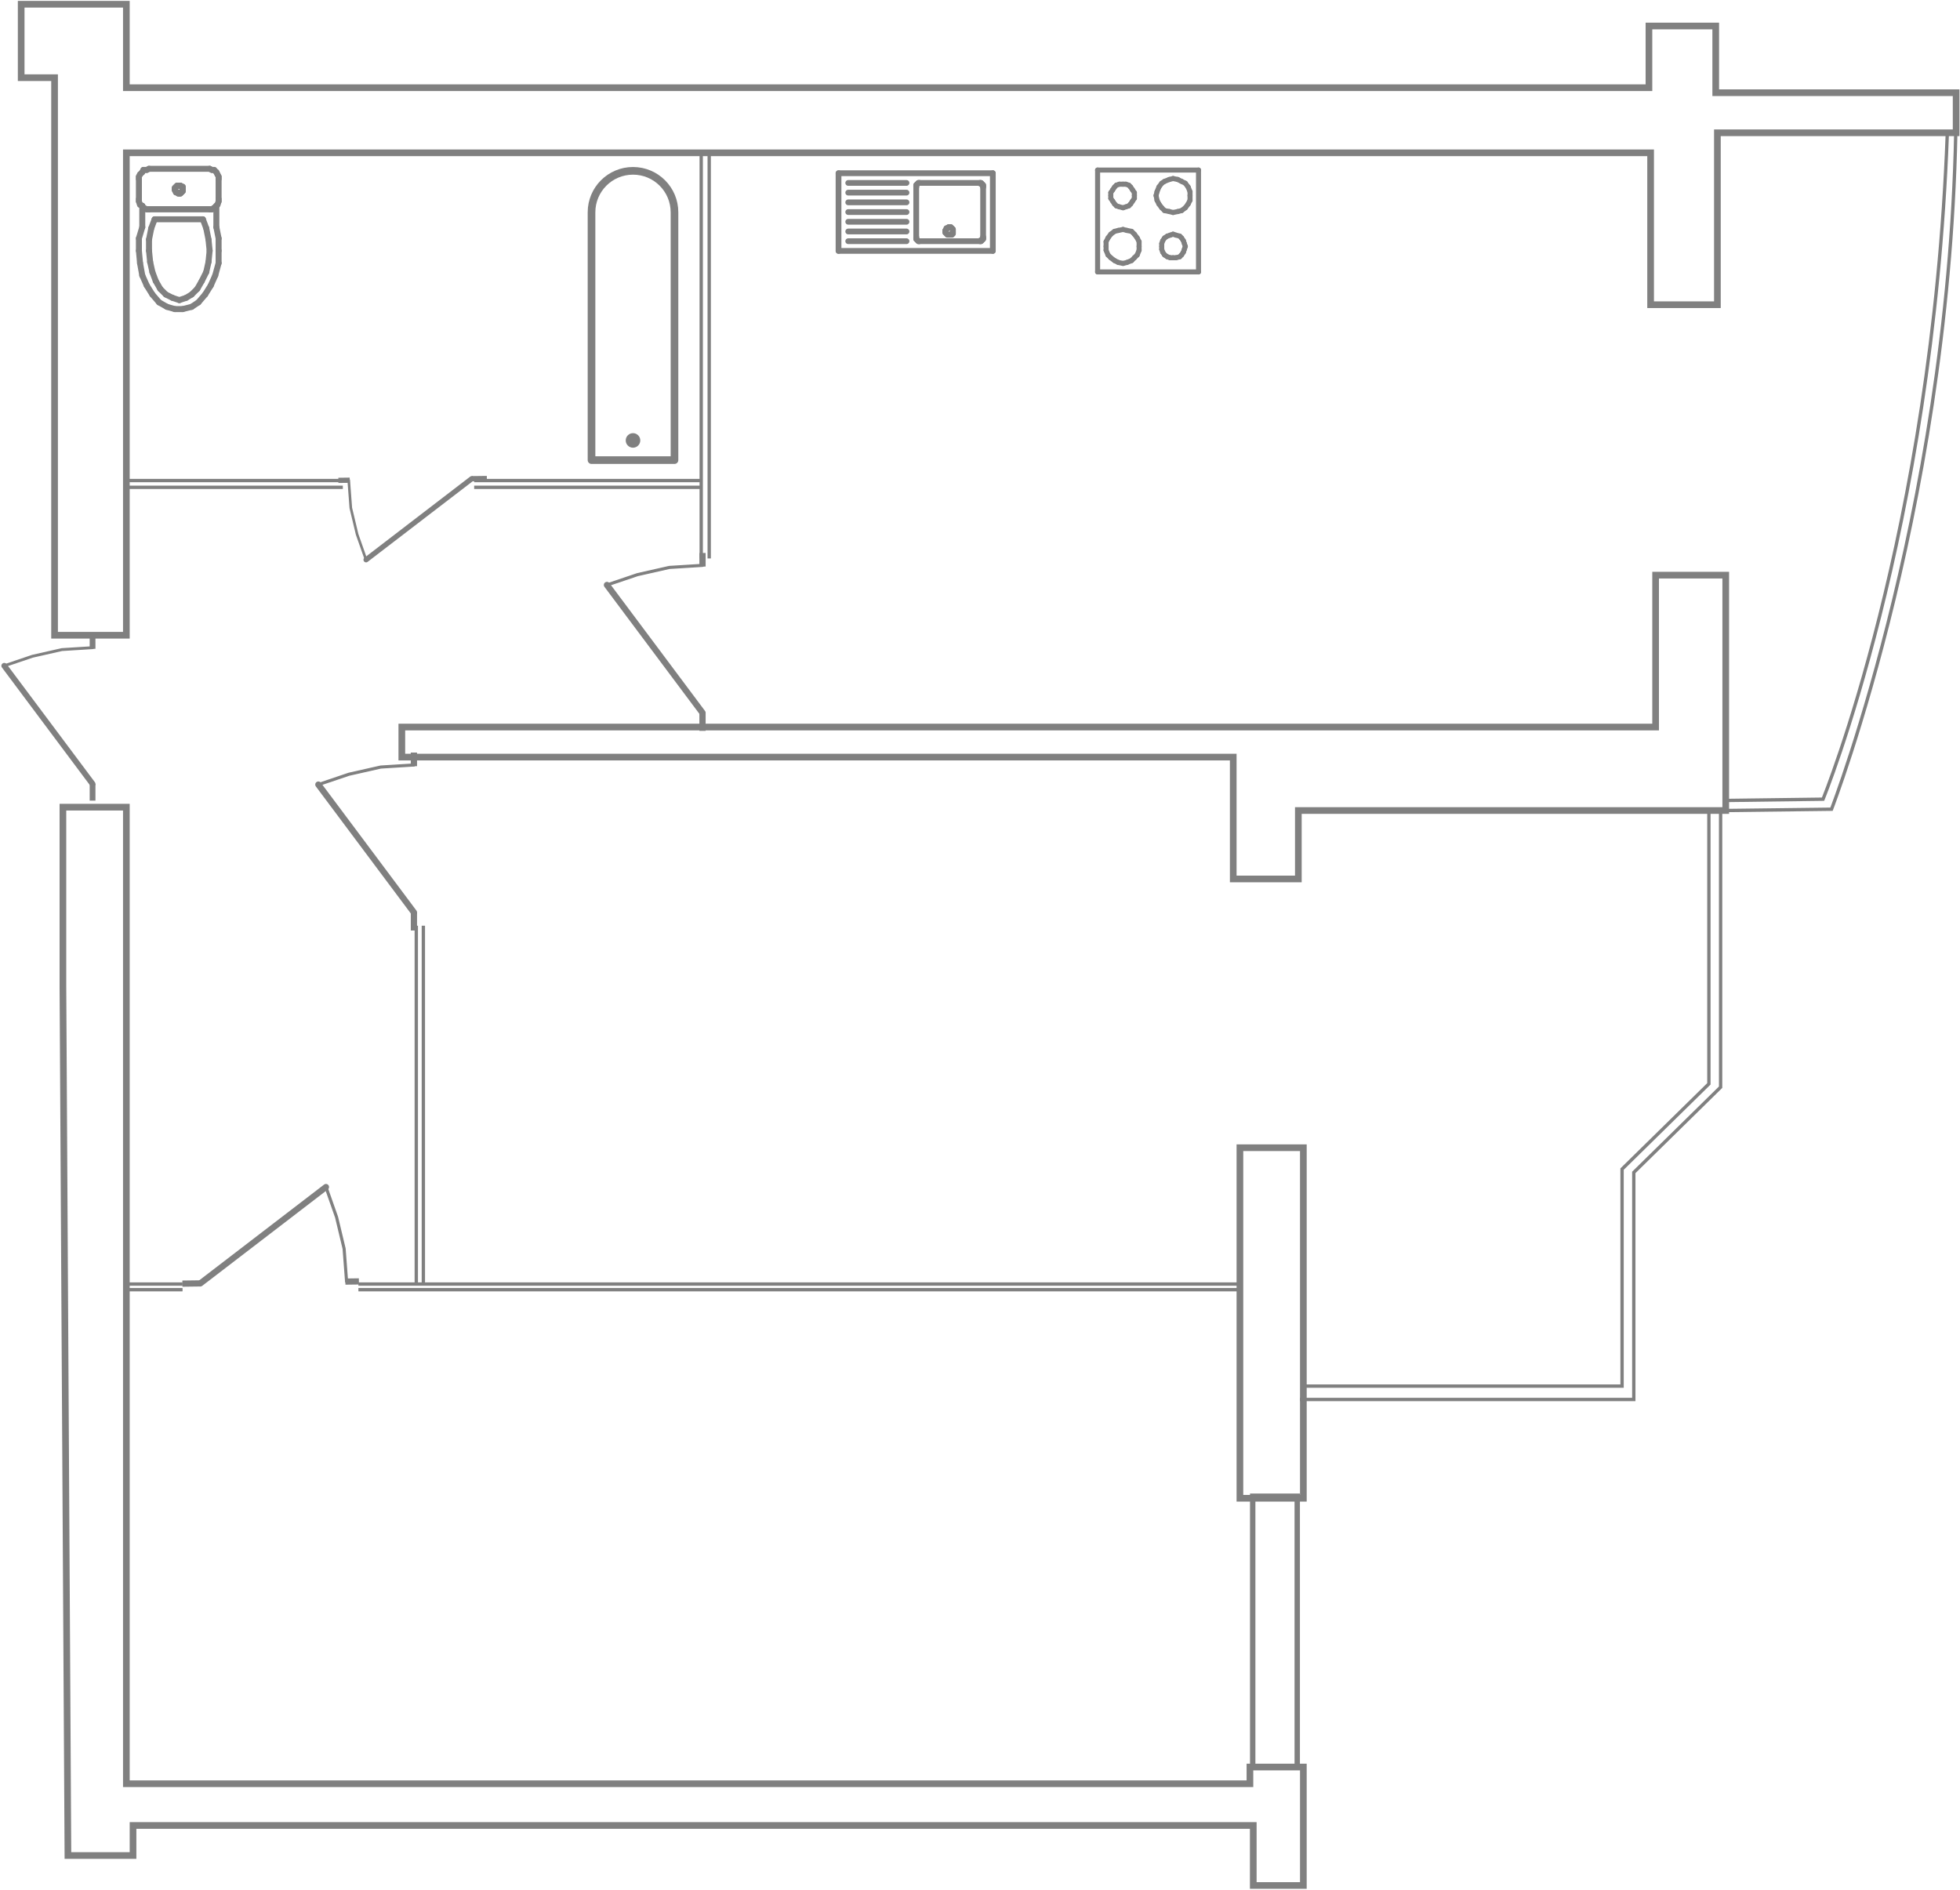 <?xml version="1.0" encoding="utf-8"?>
<!-- Generator: Adobe Illustrator 15.0.2, SVG Export Plug-In  -->
<!DOCTYPE svg PUBLIC "-//W3C//DTD SVG 1.1//EN" "http://www.w3.org/Graphics/SVG/1.1/DTD/svg11.dtd">
<svg version="1.1"
	 xmlns="http://www.w3.org/2000/svg" xmlns:xlink="http://www.w3.org/1999/xlink" xmlns:a="http://ns.adobe.com/AdobeSVGViewerExtensions/3.0/"
	 x="0px" y="0px" width="587px" height="566px" viewBox="0 0 587 566" enable-background="new 0 0 587 566" xml:space="preserve">
<defs>
</defs>
<path fill="none" stroke="#808080" stroke-width="0.934" stroke-linecap="round" stroke-linejoin="round" stroke-miterlimit="10" d="
	M114.028,229.75l9.939-0.618 M104.487,231.909l9.541-2.159 M95.345,235l9.142-3.091"/>
<line fill="none" stroke="#808080" stroke-width="1.869" stroke-linecap="round" stroke-linejoin="round" stroke-miterlimit="10" x1="95.345" y1="235" x2="123.968" y2="273.296"/>
<line fill="none" stroke="#808080" stroke-width="1.869" stroke-linejoin="round" stroke-miterlimit="10" x1="123.963" y1="273.297" x2="123.963" y2="278.708"/>
<line fill="none" stroke="#808080" stroke-width="1.869" stroke-linejoin="round" stroke-miterlimit="10" x1="123.961" y1="225.413" x2="123.965" y2="229.492"/>
<path fill="none" stroke="#808080" stroke-width="0.934" stroke-linecap="round" stroke-linejoin="round" stroke-miterlimit="10" d="
	M200.458,169.96l9.939-0.618 M190.917,172.119l9.541-2.159 M181.775,175.21l9.142-3.091"/>
<line fill="none" stroke="#808080" stroke-width="1.869" stroke-linecap="round" stroke-linejoin="round" stroke-miterlimit="10" x1="181.775" y1="175.21" x2="210.398" y2="213.507"/>
<line fill="none" stroke="#808080" stroke-width="1.869" stroke-linejoin="round" stroke-miterlimit="10" x1="210.394" y1="213.508" x2="210.394" y2="218.919"/>
<line fill="none" stroke="#808080" stroke-width="1.869" stroke-linejoin="round" stroke-miterlimit="10" x1="210.393" y1="165.623" x2="210.395" y2="169.702"/>
<g>
	<defs>
		<rect id="SVGID_2_" width="587" height="566"/>
	</defs>
	<clipPath id="SVGID_3_">
		<use xlink:href="#SVGID_2_"  overflow="visible"/>
	</clipPath>
	
		<path clip-path="url(#SVGID_3_)" fill="none" stroke="#808080" stroke-width="0.863" stroke-linecap="round" stroke-linejoin="round" stroke-miterlimit="10" d="
		M18.542,194.568l9.185-0.572 M9.725,196.564l8.817-1.996 M1.278,199.42l8.446-2.856"/>
	
		<line clip-path="url(#SVGID_3_)" fill="none" stroke="#808080" stroke-width="1.727" stroke-linecap="round" stroke-linejoin="round" stroke-miterlimit="10" x1="1.278" y1="199.42" x2="27.727" y2="234.807"/>
</g>
<line fill="none" stroke="#808080" stroke-width="1.727" stroke-linejoin="round" stroke-miterlimit="10" x1="27.723" y1="234.807" x2="27.723" y2="239.809"/>
<line fill="none" stroke="#808080" stroke-width="1.727" stroke-linejoin="round" stroke-miterlimit="10" x1="27.721" y1="190.561" x2="27.725" y2="194.331"/>
<path fill="none" stroke="#808080" stroke-width="0.927" stroke-linecap="round" stroke-linejoin="round" stroke-miterlimit="10" d="
	M103.057,374.011l0.74,9.849 M100.802,364.575l2.255,9.436 M97.621,355.548l3.181,9.027"/>
<line fill="none" stroke="#808080" stroke-width="1.854" stroke-linecap="round" stroke-linejoin="round" stroke-miterlimit="10" x1="97.621" y1="355.548" x2="59.996" y2="384.409"/>
<line fill="none" stroke="#808080" stroke-width="1.854" stroke-linejoin="round" stroke-miterlimit="10" x1="59.992" y1="384.407" x2="54.627" y2="384.476"/>
<line fill="none" stroke="#808080" stroke-width="1.854" stroke-linejoin="round" stroke-miterlimit="10" x1="107.486" y1="383.813" x2="103.44" y2="383.867"/>
<path fill="none" stroke="#808080" stroke-width="0.78" stroke-linecap="round" stroke-linejoin="round" stroke-miterlimit="10" d="
	M105.061,152.127l-0.621-8.285 M106.958,160.066l-1.897-7.939 M109.635,167.664l-2.677-7.598"/>
<line fill="none" stroke="#808080" stroke-width="1.56" stroke-linecap="round" stroke-linejoin="round" stroke-miterlimit="10" x1="109.635" y1="167.664" x2="141.288" y2="143.379"/>
<line fill="none" stroke="#808080" stroke-width="1.56" stroke-linejoin="round" stroke-miterlimit="10" x1="141.291" y1="143.382" x2="145.807" y2="143.324"/>
<line fill="none" stroke="#808080" stroke-width="1.56" stroke-linejoin="round" stroke-miterlimit="10" x1="101.337" y1="143.881" x2="104.739" y2="143.836"/>
<polyline fill="none" stroke="#808080" stroke-miterlimit="10" points="515.304,242.423 515.304,325.643 489.304,351.172 
	489.304,419.184 389.341,419.184 "/>
<polyline fill="none" stroke="#808080" stroke-miterlimit="10" points="511.794,242.423 511.794,324.642 485.794,350.171 
	485.794,415.18 389.835,415.18 "/>
<line fill="none" stroke="#808080" stroke-miterlimit="10" x1="210.007" y1="45.77" x2="210.007" y2="167.27"/>
<line fill="none" stroke="#808080" stroke-miterlimit="10" x1="212.4" y1="45.77" x2="212.4" y2="167.27"/>
<line fill="none" stroke="#808080" stroke-miterlimit="10" x1="210.007" y1="143.937" x2="142.007" y2="143.937"/>
<line fill="none" stroke="#808080" stroke-miterlimit="10" x1="210.007" y1="145.962" x2="142.007" y2="145.962"/>
<line fill="none" stroke="#808080" stroke-miterlimit="10" x1="102.674" y1="143.937" x2="37.842" y2="143.937"/>
<line fill="none" stroke="#808080" stroke-miterlimit="10" x1="102.674" y1="145.962" x2="37.842" y2="145.962"/>
<line fill="none" stroke="#808080" stroke-miterlimit="10" x1="124.674" y1="277.27" x2="124.674" y2="384.604"/>
<line fill="none" stroke="#808080" stroke-miterlimit="10" x1="126.792" y1="277.27" x2="126.792" y2="384.604"/>
<line fill="none" stroke="#808080" stroke-miterlimit="10" x1="371.342" y1="384.604" x2="107.34" y2="384.604"/>
<line fill="none" stroke="#808080" stroke-miterlimit="10" x1="371.342" y1="386.296" x2="107.34" y2="386.296"/>
<line fill="none" stroke="#808080" stroke-miterlimit="10" x1="54.674" y1="384.604" x2="37.842" y2="384.604"/>
<line fill="none" stroke="#808080" stroke-miterlimit="10" x1="54.674" y1="386.296" x2="37.842" y2="386.296"/>
<g>
	<defs>
		<rect id="SVGID_1_" width="587" height="566"/>
	</defs>
	<clipPath id="SVGID_4_">
		<use xlink:href="#SVGID_1_"  overflow="visible"/>
	</clipPath>
	<path clip-path="url(#SVGID_4_)" fill="none" stroke="#808080" stroke-miterlimit="10" d="M516.842,242.77l31.676-0.39
		c0,0,37.324-96.173,37.324-213.559"/>
	<path clip-path="url(#SVGID_4_)" fill="none" stroke="#808080" stroke-miterlimit="10" d="M516.305,239.767l29.674-0.39
		c0,0,32.814-79.915,37.201-198.905"/>
	
		<rect x="375.174" y="448.155" clip-path="url(#SVGID_4_)" fill="none" stroke="#808080" stroke-width="1.611" stroke-miterlimit="10" width="13.335" height="81.217"/>
	<polygon clip-path="url(#SVGID_4_)" fill="none" stroke="#808080" stroke-width="2" stroke-miterlimit="10" points="37.842,190.27 
		16.342,190.27 16.342,23.27 6.342,23.27 6.342,1.27 37.842,1.27 37.842,26.27 493.842,26.27 493.842,7.789 513.842,7.789 
		513.842,27.77 585.842,27.77 585.842,39.77 514.342,39.77 514.342,91.27 494.342,91.27 494.342,45.77 37.842,45.77 	"/>
	<polygon clip-path="url(#SVGID_4_)" fill="none" stroke="#808080" stroke-width="2" stroke-miterlimit="10" points="
		516.842,172.27 516.842,242.77 388.842,242.77 388.842,263.27 369.342,263.27 369.342,226.77 120.342,226.77 120.342,217.77 
		495.842,217.77 495.842,172.27 	"/>
	
		<rect x="371.342" y="343.77" clip-path="url(#SVGID_4_)" fill="none" stroke="#808080" stroke-width="2" stroke-miterlimit="10" width="19" height="105"/>
	<polyline clip-path="url(#SVGID_4_)" fill="none" stroke="#808080" stroke-width="2" stroke-miterlimit="10" points="
		18.842,295.27 18.842,241.77 37.842,241.77 37.842,534.27 374.342,534.27 374.342,529.269 390.342,529.27 390.342,564.75 
		375.342,564.75 375.342,546.77 39.842,546.77 39.842,555.77 20.342,555.77 18.842,295.27 	"/>
	
		<line clip-path="url(#SVGID_4_)" fill="none" stroke="#808080" stroke-width="1.793" stroke-linecap="round" stroke-linejoin="round" stroke-miterlimit="10" x1="54.713" y1="56.608" x2="54.713" y2="56.272"/>
	
		<line clip-path="url(#SVGID_4_)" fill="none" stroke="#808080" stroke-width="1.793" stroke-linecap="round" stroke-linejoin="round" stroke-miterlimit="10" x1="54.713" y1="56.272" x2="54.713" y2="55.936"/>
	
		<line clip-path="url(#SVGID_4_)" fill="none" stroke="#808080" stroke-width="1.793" stroke-linecap="round" stroke-linejoin="round" stroke-miterlimit="10" x1="54.713" y1="55.936" x2="54.375" y2="55.936"/>
	
		<line clip-path="url(#SVGID_4_)" fill="none" stroke="#808080" stroke-width="1.793" stroke-linecap="round" stroke-linejoin="round" stroke-miterlimit="10" x1="54.375" y1="55.936" x2="54.041" y2="55.599"/>
	
		<line clip-path="url(#SVGID_4_)" fill="none" stroke="#808080" stroke-width="1.793" stroke-linecap="round" stroke-linejoin="round" stroke-miterlimit="10" x1="54.041" y1="55.599" x2="53.703" y2="55.599"/>
	
		<line clip-path="url(#SVGID_4_)" fill="none" stroke="#808080" stroke-width="1.793" stroke-linecap="round" stroke-linejoin="round" stroke-miterlimit="10" x1="53.703" y1="55.599" x2="53.367" y2="55.599"/>
	
		<line clip-path="url(#SVGID_4_)" fill="none" stroke="#808080" stroke-width="1.793" stroke-linecap="round" stroke-linejoin="round" stroke-miterlimit="10" x1="53.367" y1="55.599" x2="53.033" y2="55.599"/>
	
		<line clip-path="url(#SVGID_4_)" fill="none" stroke="#808080" stroke-width="1.793" stroke-linecap="round" stroke-linejoin="round" stroke-miterlimit="10" x1="53.033" y1="55.599" x2="52.695" y2="55.936"/>
	
		<line clip-path="url(#SVGID_4_)" fill="none" stroke="#808080" stroke-width="1.793" stroke-linecap="round" stroke-linejoin="round" stroke-miterlimit="10" x1="52.695" y1="55.936" x2="52.359" y2="56.272"/>
	
		<line clip-path="url(#SVGID_4_)" fill="none" stroke="#808080" stroke-width="1.793" stroke-linecap="round" stroke-linejoin="round" stroke-miterlimit="10" x1="52.359" y1="56.272" x2="52.359" y2="56.608"/>
	
		<line clip-path="url(#SVGID_4_)" fill="none" stroke="#808080" stroke-width="1.793" stroke-linecap="round" stroke-linejoin="round" stroke-miterlimit="10" x1="52.359" y1="56.608" x2="52.359" y2="56.943"/>
	
		<line clip-path="url(#SVGID_4_)" fill="none" stroke="#808080" stroke-width="1.793" stroke-linecap="round" stroke-linejoin="round" stroke-miterlimit="10" x1="52.359" y1="56.943" x2="52.695" y2="57.28"/>
	
		<line clip-path="url(#SVGID_4_)" fill="none" stroke="#808080" stroke-width="1.793" stroke-linecap="round" stroke-linejoin="round" stroke-miterlimit="10" x1="52.695" y1="57.28" x2="52.695" y2="57.616"/>
	
		<line clip-path="url(#SVGID_4_)" fill="none" stroke="#808080" stroke-width="1.793" stroke-linecap="round" stroke-linejoin="round" stroke-miterlimit="10" x1="52.695" y1="57.616" x2="53.033" y2="57.616"/>
	
		<line clip-path="url(#SVGID_4_)" fill="none" stroke="#808080" stroke-width="1.793" stroke-linecap="round" stroke-linejoin="round" stroke-miterlimit="10" x1="53.033" y1="57.616" x2="53.367" y2="57.953"/>
	
		<line clip-path="url(#SVGID_4_)" fill="none" stroke="#808080" stroke-width="1.793" stroke-linecap="round" stroke-linejoin="round" stroke-miterlimit="10" x1="53.367" y1="57.953" x2="53.703" y2="57.953"/>
	
		<line clip-path="url(#SVGID_4_)" fill="none" stroke="#808080" stroke-width="1.793" stroke-linecap="round" stroke-linejoin="round" stroke-miterlimit="10" x1="53.703" y1="57.953" x2="54.041" y2="57.953"/>
	
		<line clip-path="url(#SVGID_4_)" fill="none" stroke="#808080" stroke-width="1.793" stroke-linecap="round" stroke-linejoin="round" stroke-miterlimit="10" x1="54.041" y1="57.953" x2="54.041" y2="57.616"/>
	
		<line clip-path="url(#SVGID_4_)" fill="none" stroke="#808080" stroke-width="1.793" stroke-linecap="round" stroke-linejoin="round" stroke-miterlimit="10" x1="54.041" y1="57.616" x2="54.375" y2="57.616"/>
	
		<line clip-path="url(#SVGID_4_)" fill="none" stroke="#808080" stroke-width="1.793" stroke-linecap="round" stroke-linejoin="round" stroke-miterlimit="10" x1="54.375" y1="57.616" x2="54.713" y2="57.28"/>
	
		<line clip-path="url(#SVGID_4_)" fill="none" stroke="#808080" stroke-width="1.793" stroke-linecap="round" stroke-linejoin="round" stroke-miterlimit="10" x1="54.713" y1="57.28" x2="54.713" y2="56.943"/>
	
		<line clip-path="url(#SVGID_4_)" fill="none" stroke="#808080" stroke-width="1.793" stroke-linecap="round" stroke-linejoin="round" stroke-miterlimit="10" x1="54.713" y1="56.943" x2="54.713" y2="56.608"/>
	
		<line clip-path="url(#SVGID_4_)" fill="none" stroke="#808080" stroke-width="1.793" stroke-linecap="round" stroke-linejoin="round" stroke-miterlimit="10" x1="46.307" y1="65.685" x2="45.299" y2="68.374"/>
	
		<line clip-path="url(#SVGID_4_)" fill="none" stroke="#808080" stroke-width="1.793" stroke-linecap="round" stroke-linejoin="round" stroke-miterlimit="10" x1="45.299" y1="68.374" x2="44.627" y2="71.736"/>
	
		<line clip-path="url(#SVGID_4_)" fill="none" stroke="#808080" stroke-width="1.793" stroke-linecap="round" stroke-linejoin="round" stroke-miterlimit="10" x1="44.627" y1="71.736" x2="44.627" y2="75.097"/>
	
		<line clip-path="url(#SVGID_4_)" fill="none" stroke="#808080" stroke-width="1.793" stroke-linecap="round" stroke-linejoin="round" stroke-miterlimit="10" x1="44.627" y1="75.098" x2="44.963" y2="78.459"/>
	
		<line clip-path="url(#SVGID_4_)" fill="none" stroke="#808080" stroke-width="1.793" stroke-linecap="round" stroke-linejoin="round" stroke-miterlimit="10" x1="44.963" y1="78.46" x2="45.637" y2="81.485"/>
	
		<line clip-path="url(#SVGID_4_)" fill="none" stroke="#808080" stroke-width="1.793" stroke-linecap="round" stroke-linejoin="round" stroke-miterlimit="10" x1="45.637" y1="81.485" x2="46.645" y2="84.175"/>
	
		<line clip-path="url(#SVGID_4_)" fill="none" stroke="#808080" stroke-width="1.793" stroke-linecap="round" stroke-linejoin="round" stroke-miterlimit="10" x1="46.645" y1="84.175" x2="47.989" y2="86.528"/>
	
		<line clip-path="url(#SVGID_4_)" fill="none" stroke="#808080" stroke-width="1.793" stroke-linecap="round" stroke-linejoin="round" stroke-miterlimit="10" x1="47.988" y1="86.528" x2="49.67" y2="88.21"/>
	
		<line clip-path="url(#SVGID_4_)" fill="none" stroke="#808080" stroke-width="1.793" stroke-linecap="round" stroke-linejoin="round" stroke-miterlimit="10" x1="49.67" y1="88.21" x2="51.686" y2="89.218"/>
	
		<line clip-path="url(#SVGID_4_)" fill="none" stroke="#808080" stroke-width="1.793" stroke-linecap="round" stroke-linejoin="round" stroke-miterlimit="10" x1="51.686" y1="89.218" x2="53.704" y2="89.89"/>
	
		<line clip-path="url(#SVGID_4_)" fill="none" stroke="#808080" stroke-width="1.793" stroke-linecap="round" stroke-linejoin="round" stroke-miterlimit="10" x1="53.703" y1="89.89" x2="55.721" y2="89.218"/>
	
		<line clip-path="url(#SVGID_4_)" fill="none" stroke="#808080" stroke-width="1.793" stroke-linecap="round" stroke-linejoin="round" stroke-miterlimit="10" x1="55.721" y1="89.218" x2="57.401" y2="88.21"/>
	
		<line clip-path="url(#SVGID_4_)" fill="none" stroke="#808080" stroke-width="1.793" stroke-linecap="round" stroke-linejoin="round" stroke-miterlimit="10" x1="57.4" y1="88.21" x2="59.083" y2="86.528"/>
	
		<line clip-path="url(#SVGID_4_)" fill="none" stroke="#808080" stroke-width="1.793" stroke-linecap="round" stroke-linejoin="round" stroke-miterlimit="10" x1="59.082" y1="86.528" x2="60.428" y2="84.175"/>
	
		<line clip-path="url(#SVGID_4_)" fill="none" stroke="#808080" stroke-width="1.793" stroke-linecap="round" stroke-linejoin="round" stroke-miterlimit="10" x1="60.428" y1="84.175" x2="61.772" y2="81.485"/>
	
		<line clip-path="url(#SVGID_4_)" fill="none" stroke="#808080" stroke-width="1.793" stroke-linecap="round" stroke-linejoin="round" stroke-miterlimit="10" x1="61.771" y1="81.485" x2="62.445" y2="78.46"/>
	
		<line clip-path="url(#SVGID_4_)" fill="none" stroke="#808080" stroke-width="1.793" stroke-linecap="round" stroke-linejoin="round" stroke-miterlimit="10" x1="62.445" y1="78.46" x2="62.781" y2="75.098"/>
	
		<line clip-path="url(#SVGID_4_)" fill="none" stroke="#808080" stroke-width="1.793" stroke-linecap="round" stroke-linejoin="round" stroke-miterlimit="10" x1="62.781" y1="75.098" x2="62.445" y2="71.737"/>
	
		<line clip-path="url(#SVGID_4_)" fill="none" stroke="#808080" stroke-width="1.793" stroke-linecap="round" stroke-linejoin="round" stroke-miterlimit="10" x1="62.445" y1="71.736" x2="61.771" y2="68.375"/>
	
		<line clip-path="url(#SVGID_4_)" fill="none" stroke="#808080" stroke-width="1.793" stroke-linecap="round" stroke-linejoin="round" stroke-miterlimit="10" x1="61.771" y1="68.374" x2="60.764" y2="65.685"/>
	
		<line clip-path="url(#SVGID_4_)" fill="none" stroke="#808080" stroke-width="1.793" stroke-linecap="round" stroke-linejoin="round" stroke-miterlimit="10" x1="60.764" y1="65.685" x2="46.307" y2="65.685"/>
	
		<line clip-path="url(#SVGID_4_)" fill="none" stroke="#808080" stroke-width="1.793" stroke-linecap="round" stroke-linejoin="round" stroke-miterlimit="10" x1="62.781" y1="62.659" x2="44.627" y2="62.659"/>
	
		<line clip-path="url(#SVGID_4_)" fill="none" stroke="#808080" stroke-width="1.793" stroke-linecap="round" stroke-linejoin="round" stroke-miterlimit="10" x1="44.627" y1="62.659" x2="43.955" y2="62.659"/>
	
		<line clip-path="url(#SVGID_4_)" fill="none" stroke="#808080" stroke-width="1.793" stroke-linecap="round" stroke-linejoin="round" stroke-miterlimit="10" x1="43.955" y1="62.659" x2="42.945" y2="62.323"/>
	
		<line clip-path="url(#SVGID_4_)" fill="none" stroke="#808080" stroke-width="1.793" stroke-linecap="round" stroke-linejoin="round" stroke-miterlimit="10" x1="42.945" y1="62.323" x2="42.609" y2="61.651"/>
	
		<line clip-path="url(#SVGID_4_)" fill="none" stroke="#808080" stroke-width="1.793" stroke-linecap="round" stroke-linejoin="round" stroke-miterlimit="10" x1="42.609" y1="61.651" x2="42.609" y2="68.04"/>
	
		<line clip-path="url(#SVGID_4_)" fill="none" stroke="#808080" stroke-width="1.793" stroke-linecap="round" stroke-linejoin="round" stroke-miterlimit="10" x1="42.609" y1="68.038" x2="41.602" y2="71.399"/>
	
		<line clip-path="url(#SVGID_4_)" fill="none" stroke="#808080" stroke-width="1.793" stroke-linecap="round" stroke-linejoin="round" stroke-miterlimit="10" x1="41.602" y1="71.399" x2="41.602" y2="75.098"/>
	
		<line clip-path="url(#SVGID_4_)" fill="none" stroke="#808080" stroke-width="1.793" stroke-linecap="round" stroke-linejoin="round" stroke-miterlimit="10" x1="41.602" y1="75.098" x2="41.938" y2="78.796"/>
	
		<line clip-path="url(#SVGID_4_)" fill="none" stroke="#808080" stroke-width="1.793" stroke-linecap="round" stroke-linejoin="round" stroke-miterlimit="10" x1="41.938" y1="78.797" x2="42.609" y2="82.495"/>
	
		<line clip-path="url(#SVGID_4_)" fill="none" stroke="#808080" stroke-width="1.793" stroke-linecap="round" stroke-linejoin="round" stroke-miterlimit="10" x1="42.609" y1="82.495" x2="43.956" y2="85.52"/>
	
		<line clip-path="url(#SVGID_4_)" fill="none" stroke="#808080" stroke-width="1.793" stroke-linecap="round" stroke-linejoin="round" stroke-miterlimit="10" x1="43.955" y1="85.521" x2="45.637" y2="88.209"/>
	
		<line clip-path="url(#SVGID_4_)" fill="none" stroke="#808080" stroke-width="1.793" stroke-linecap="round" stroke-linejoin="round" stroke-miterlimit="10" x1="45.637" y1="88.21" x2="47.653" y2="90.563"/>
	
		<line clip-path="url(#SVGID_4_)" fill="none" stroke="#808080" stroke-width="1.793" stroke-linecap="round" stroke-linejoin="round" stroke-miterlimit="10" x1="47.652" y1="90.563" x2="50.006" y2="91.908"/>
	
		<line clip-path="url(#SVGID_4_)" fill="none" stroke="#808080" stroke-width="1.793" stroke-linecap="round" stroke-linejoin="round" stroke-miterlimit="10" x1="50.006" y1="91.907" x2="52.36" y2="92.58"/>
	
		<line clip-path="url(#SVGID_4_)" fill="none" stroke="#808080" stroke-width="1.793" stroke-linecap="round" stroke-linejoin="round" stroke-miterlimit="10" x1="52.359" y1="92.58" x2="54.713" y2="92.58"/>
	
		<line clip-path="url(#SVGID_4_)" fill="none" stroke="#808080" stroke-width="1.793" stroke-linecap="round" stroke-linejoin="round" stroke-miterlimit="10" x1="54.713" y1="92.58" x2="57.401" y2="91.907"/>
	
		<line clip-path="url(#SVGID_4_)" fill="none" stroke="#808080" stroke-width="1.793" stroke-linecap="round" stroke-linejoin="round" stroke-miterlimit="10" x1="57.4" y1="91.907" x2="59.42" y2="90.562"/>
	
		<line clip-path="url(#SVGID_4_)" fill="none" stroke="#808080" stroke-width="1.793" stroke-linecap="round" stroke-linejoin="round" stroke-miterlimit="10" x1="59.42" y1="90.563" x2="61.436" y2="88.209"/>
	
		<line clip-path="url(#SVGID_4_)" fill="none" stroke="#808080" stroke-width="1.793" stroke-linecap="round" stroke-linejoin="round" stroke-miterlimit="10" x1="61.436" y1="88.21" x2="63.116" y2="85.521"/>
	
		<line clip-path="url(#SVGID_4_)" fill="none" stroke="#808080" stroke-width="1.793" stroke-linecap="round" stroke-linejoin="round" stroke-miterlimit="10" x1="63.115" y1="85.521" x2="64.463" y2="82.496"/>
	
		<line clip-path="url(#SVGID_4_)" fill="none" stroke="#808080" stroke-width="1.793" stroke-linecap="round" stroke-linejoin="round" stroke-miterlimit="10" x1="64.461" y1="82.495" x2="65.471" y2="78.797"/>
	
		<line clip-path="url(#SVGID_4_)" fill="none" stroke="#808080" stroke-width="1.793" stroke-linecap="round" stroke-linejoin="round" stroke-miterlimit="10" x1="65.471" y1="78.797" x2="65.471" y2="75.098"/>
	
		<line clip-path="url(#SVGID_4_)" fill="none" stroke="#808080" stroke-width="1.793" stroke-linecap="round" stroke-linejoin="round" stroke-miterlimit="10" x1="65.471" y1="75.098" x2="65.471" y2="71.399"/>
	
		<line clip-path="url(#SVGID_4_)" fill="none" stroke="#808080" stroke-width="1.793" stroke-linecap="round" stroke-linejoin="round" stroke-miterlimit="10" x1="65.471" y1="71.399" x2="64.797" y2="68.039"/>
	
		<line clip-path="url(#SVGID_4_)" fill="none" stroke="#808080" stroke-width="1.793" stroke-linecap="round" stroke-linejoin="round" stroke-miterlimit="10" x1="64.797" y1="68.039" x2="64.797" y2="61.651"/>
	
		<line clip-path="url(#SVGID_4_)" fill="none" stroke="#808080" stroke-width="1.793" stroke-linecap="round" stroke-linejoin="round" stroke-miterlimit="10" x1="64.797" y1="61.651" x2="64.127" y2="62.323"/>
	
		<line clip-path="url(#SVGID_4_)" fill="none" stroke="#808080" stroke-width="1.793" stroke-linecap="round" stroke-linejoin="round" stroke-miterlimit="10" x1="64.127" y1="62.323" x2="63.453" y2="62.659"/>
	
		<line clip-path="url(#SVGID_4_)" fill="none" stroke="#808080" stroke-width="1.793" stroke-linecap="round" stroke-linejoin="round" stroke-miterlimit="10" x1="63.453" y1="62.659" x2="62.781" y2="62.659"/>
	
		<line clip-path="url(#SVGID_4_)" fill="none" stroke="#808080" stroke-width="1.793" stroke-linecap="round" stroke-linejoin="round" stroke-miterlimit="10" x1="44.627" y1="50.557" x2="43.955" y2="50.894"/>
	
		<line clip-path="url(#SVGID_4_)" fill="none" stroke="#808080" stroke-width="1.793" stroke-linecap="round" stroke-linejoin="round" stroke-miterlimit="10" x1="43.955" y1="50.894" x2="42.945" y2="50.894"/>
	
		<line clip-path="url(#SVGID_4_)" fill="none" stroke="#808080" stroke-width="1.793" stroke-linecap="round" stroke-linejoin="round" stroke-miterlimit="10" x1="42.945" y1="50.894" x2="42.609" y2="51.565"/>
	
		<line clip-path="url(#SVGID_4_)" fill="none" stroke="#808080" stroke-width="1.793" stroke-linecap="round" stroke-linejoin="round" stroke-miterlimit="10" x1="42.609" y1="51.565" x2="41.938" y2="52.237"/>
	
		<line clip-path="url(#SVGID_4_)" fill="none" stroke="#808080" stroke-width="1.793" stroke-linecap="round" stroke-linejoin="round" stroke-miterlimit="10" x1="41.938" y1="52.237" x2="41.602" y2="52.909"/>
	
		<line clip-path="url(#SVGID_4_)" fill="none" stroke="#808080" stroke-width="1.793" stroke-linecap="round" stroke-linejoin="round" stroke-miterlimit="10" x1="41.602" y1="52.909" x2="41.602" y2="53.583"/>
	
		<line clip-path="url(#SVGID_4_)" fill="none" stroke="#808080" stroke-width="1.793" stroke-linecap="round" stroke-linejoin="round" stroke-miterlimit="10" x1="41.602" y1="53.583" x2="41.602" y2="59.634"/>
	
		<line clip-path="url(#SVGID_4_)" fill="none" stroke="#808080" stroke-width="1.793" stroke-linecap="round" stroke-linejoin="round" stroke-miterlimit="10" x1="41.602" y1="59.633" x2="41.602" y2="60.306"/>
	
		<line clip-path="url(#SVGID_4_)" fill="none" stroke="#808080" stroke-width="1.793" stroke-linecap="round" stroke-linejoin="round" stroke-miterlimit="10" x1="41.602" y1="60.306" x2="41.938" y2="61.314"/>
	
		<line clip-path="url(#SVGID_4_)" fill="none" stroke="#808080" stroke-width="1.793" stroke-linecap="round" stroke-linejoin="round" stroke-miterlimit="10" x1="41.938" y1="61.314" x2="42.609" y2="61.651"/>
	
		<line clip-path="url(#SVGID_4_)" fill="none" stroke="#808080" stroke-width="1.793" stroke-linecap="round" stroke-linejoin="round" stroke-miterlimit="10" x1="42.609" y1="61.651" x2="42.945" y2="62.323"/>
	
		<line clip-path="url(#SVGID_4_)" fill="none" stroke="#808080" stroke-width="1.793" stroke-linecap="round" stroke-linejoin="round" stroke-miterlimit="10" x1="42.945" y1="62.323" x2="43.955" y2="62.659"/>
	
		<line clip-path="url(#SVGID_4_)" fill="none" stroke="#808080" stroke-width="1.793" stroke-linecap="round" stroke-linejoin="round" stroke-miterlimit="10" x1="43.955" y1="62.659" x2="44.627" y2="62.659"/>
	
		<line clip-path="url(#SVGID_4_)" fill="none" stroke="#808080" stroke-width="1.793" stroke-linecap="round" stroke-linejoin="round" stroke-miterlimit="10" x1="44.627" y1="62.659" x2="62.781" y2="62.659"/>
	
		<line clip-path="url(#SVGID_4_)" fill="none" stroke="#808080" stroke-width="1.793" stroke-linecap="round" stroke-linejoin="round" stroke-miterlimit="10" x1="62.781" y1="62.659" x2="63.453" y2="62.659"/>
	
		<line clip-path="url(#SVGID_4_)" fill="none" stroke="#808080" stroke-width="1.793" stroke-linecap="round" stroke-linejoin="round" stroke-miterlimit="10" x1="63.453" y1="62.659" x2="64.127" y2="62.323"/>
	
		<line clip-path="url(#SVGID_4_)" fill="none" stroke="#808080" stroke-width="1.793" stroke-linecap="round" stroke-linejoin="round" stroke-miterlimit="10" x1="64.127" y1="62.323" x2="64.797" y2="61.651"/>
	
		<line clip-path="url(#SVGID_4_)" fill="none" stroke="#808080" stroke-width="1.793" stroke-linecap="round" stroke-linejoin="round" stroke-miterlimit="10" x1="64.797" y1="61.651" x2="65.135" y2="61.314"/>
	
		<line clip-path="url(#SVGID_4_)" fill="none" stroke="#808080" stroke-width="1.793" stroke-linecap="round" stroke-linejoin="round" stroke-miterlimit="10" x1="65.135" y1="61.314" x2="65.471" y2="60.306"/>
	
		<line clip-path="url(#SVGID_4_)" fill="none" stroke="#808080" stroke-width="1.793" stroke-linecap="round" stroke-linejoin="round" stroke-miterlimit="10" x1="65.471" y1="60.306" x2="65.471" y2="59.633"/>
	
		<line clip-path="url(#SVGID_4_)" fill="none" stroke="#808080" stroke-width="1.793" stroke-linecap="round" stroke-linejoin="round" stroke-miterlimit="10" x1="65.471" y1="59.634" x2="65.471" y2="53.583"/>
	
		<line clip-path="url(#SVGID_4_)" fill="none" stroke="#808080" stroke-width="1.793" stroke-linecap="round" stroke-linejoin="round" stroke-miterlimit="10" x1="65.471" y1="53.583" x2="65.471" y2="52.909"/>
	
		<line clip-path="url(#SVGID_4_)" fill="none" stroke="#808080" stroke-width="1.793" stroke-linecap="round" stroke-linejoin="round" stroke-miterlimit="10" x1="65.471" y1="52.909" x2="65.135" y2="52.237"/>
	
		<line clip-path="url(#SVGID_4_)" fill="none" stroke="#808080" stroke-width="1.793" stroke-linecap="round" stroke-linejoin="round" stroke-miterlimit="10" x1="65.135" y1="52.237" x2="64.797" y2="51.565"/>
	
		<line clip-path="url(#SVGID_4_)" fill="none" stroke="#808080" stroke-width="1.793" stroke-linecap="round" stroke-linejoin="round" stroke-miterlimit="10" x1="64.797" y1="51.565" x2="64.127" y2="50.894"/>
	
		<line clip-path="url(#SVGID_4_)" fill="none" stroke="#808080" stroke-width="1.793" stroke-linecap="round" stroke-linejoin="round" stroke-miterlimit="10" x1="64.127" y1="50.894" x2="63.453" y2="50.894"/>
	
		<line clip-path="url(#SVGID_4_)" fill="none" stroke="#808080" stroke-width="1.793" stroke-linecap="round" stroke-linejoin="round" stroke-miterlimit="10" x1="63.453" y1="50.894" x2="62.781" y2="50.557"/>
	
		<line clip-path="url(#SVGID_4_)" fill="none" stroke="#808080" stroke-width="1.793" stroke-linecap="round" stroke-linejoin="round" stroke-miterlimit="10" x1="62.781" y1="50.557" x2="44.627" y2="50.557"/>
	
		<line clip-path="url(#SVGID_4_)" fill="none" stroke="#808080" stroke-width="1.724" stroke-linecap="round" stroke-linejoin="round" stroke-miterlimit="10" x1="285.387" y1="69.334" x2="285.387" y2="69.012"/>
	
		<line clip-path="url(#SVGID_4_)" fill="none" stroke="#808080" stroke-width="1.724" stroke-linecap="round" stroke-linejoin="round" stroke-miterlimit="10" x1="285.387" y1="69.012" x2="285.387" y2="68.688"/>
	
		<line clip-path="url(#SVGID_4_)" fill="none" stroke="#808080" stroke-width="1.724" stroke-linecap="round" stroke-linejoin="round" stroke-miterlimit="10" x1="285.387" y1="68.688" x2="285.063" y2="68.366"/>
	
		<line clip-path="url(#SVGID_4_)" fill="none" stroke="#808080" stroke-width="1.724" stroke-linecap="round" stroke-linejoin="round" stroke-miterlimit="10" x1="285.063" y1="68.365" x2="284.74" y2="68.041"/>
	
		<line clip-path="url(#SVGID_4_)" fill="none" stroke="#808080" stroke-width="1.724" stroke-linecap="round" stroke-linejoin="round" stroke-miterlimit="10" x1="284.74" y1="68.041" x2="284.418" y2="68.041"/>
	
		<line clip-path="url(#SVGID_4_)" fill="none" stroke="#808080" stroke-width="1.724" stroke-linecap="round" stroke-linejoin="round" stroke-miterlimit="10" x1="284.418" y1="68.041" x2="284.094" y2="68.041"/>
	
		<line clip-path="url(#SVGID_4_)" fill="none" stroke="#808080" stroke-width="1.724" stroke-linecap="round" stroke-linejoin="round" stroke-miterlimit="10" x1="284.094" y1="68.041" x2="283.772" y2="68.365"/>
	
		<line clip-path="url(#SVGID_4_)" fill="none" stroke="#808080" stroke-width="1.724" stroke-linecap="round" stroke-linejoin="round" stroke-miterlimit="10" x1="283.771" y1="68.365" x2="283.45" y2="68.365"/>
	
		<line clip-path="url(#SVGID_4_)" fill="none" stroke="#808080" stroke-width="1.724" stroke-linecap="round" stroke-linejoin="round" stroke-miterlimit="10" x1="283.449" y1="68.365" x2="283.449" y2="68.687"/>
	
		<line clip-path="url(#SVGID_4_)" fill="none" stroke="#808080" stroke-width="1.724" stroke-linecap="round" stroke-linejoin="round" stroke-miterlimit="10" x1="283.449" y1="68.688" x2="283.125" y2="69.012"/>
	
		<line clip-path="url(#SVGID_4_)" fill="none" stroke="#808080" stroke-width="1.724" stroke-linecap="round" stroke-linejoin="round" stroke-miterlimit="10" x1="283.125" y1="69.012" x2="283.125" y2="69.333"/>
	
		<line clip-path="url(#SVGID_4_)" fill="none" stroke="#808080" stroke-width="1.724" stroke-linecap="round" stroke-linejoin="round" stroke-miterlimit="10" x1="283.125" y1="69.334" x2="283.125" y2="69.658"/>
	
		<line clip-path="url(#SVGID_4_)" fill="none" stroke="#808080" stroke-width="1.724" stroke-linecap="round" stroke-linejoin="round" stroke-miterlimit="10" x1="283.125" y1="69.658" x2="283.449" y2="69.98"/>
	
		<line clip-path="url(#SVGID_4_)" fill="none" stroke="#808080" stroke-width="1.724" stroke-linecap="round" stroke-linejoin="round" stroke-miterlimit="10" x1="283.449" y1="69.98" x2="283.771" y2="70.305"/>
	
		<line clip-path="url(#SVGID_4_)" fill="none" stroke="#808080" stroke-width="1.724" stroke-linecap="round" stroke-linejoin="round" stroke-miterlimit="10" x1="283.771" y1="70.305" x2="284.094" y2="70.305"/>
	
		<line clip-path="url(#SVGID_4_)" fill="none" stroke="#808080" stroke-width="1.724" stroke-linecap="round" stroke-linejoin="round" stroke-miterlimit="10" x1="284.094" y1="70.305" x2="284.418" y2="70.305"/>
	
		<line clip-path="url(#SVGID_4_)" fill="none" stroke="#808080" stroke-width="1.724" stroke-linecap="round" stroke-linejoin="round" stroke-miterlimit="10" x1="284.418" y1="70.305" x2="284.74" y2="70.305"/>
	
		<line clip-path="url(#SVGID_4_)" fill="none" stroke="#808080" stroke-width="1.724" stroke-linecap="round" stroke-linejoin="round" stroke-miterlimit="10" x1="284.74" y1="70.305" x2="285.063" y2="70.305"/>
	
		<line clip-path="url(#SVGID_4_)" fill="none" stroke="#808080" stroke-width="1.724" stroke-linecap="round" stroke-linejoin="round" stroke-miterlimit="10" x1="285.063" y1="70.305" x2="285.063" y2="69.98"/>
	
		<line clip-path="url(#SVGID_4_)" fill="none" stroke="#808080" stroke-width="1.724" stroke-linecap="round" stroke-linejoin="round" stroke-miterlimit="10" x1="285.063" y1="69.98" x2="285.387" y2="69.98"/>
	
		<line clip-path="url(#SVGID_4_)" fill="none" stroke="#808080" stroke-width="1.724" stroke-linecap="round" stroke-linejoin="round" stroke-miterlimit="10" x1="285.387" y1="69.98" x2="285.387" y2="69.659"/>
	
		<line clip-path="url(#SVGID_4_)" fill="none" stroke="#808080" stroke-width="1.724" stroke-linecap="round" stroke-linejoin="round" stroke-miterlimit="10" x1="285.387" y1="69.658" x2="285.387" y2="69.334"/>
	
		<line clip-path="url(#SVGID_4_)" fill="none" stroke="#808080" stroke-width="1.724" stroke-linecap="round" stroke-linejoin="round" stroke-miterlimit="10" x1="293.467" y1="72.244" x2="293.791" y2="72.244"/>
	
		<line clip-path="url(#SVGID_4_)" fill="none" stroke="#808080" stroke-width="1.724" stroke-linecap="round" stroke-linejoin="round" stroke-miterlimit="10" x1="293.791" y1="72.244" x2="293.791" y2="71.92"/>
	
		<line clip-path="url(#SVGID_4_)" fill="none" stroke="#808080" stroke-width="1.724" stroke-linecap="round" stroke-linejoin="round" stroke-miterlimit="10" x1="293.791" y1="71.92" x2="294.113" y2="71.92"/>
	
		<line clip-path="url(#SVGID_4_)" fill="none" stroke="#808080" stroke-width="1.724" stroke-linecap="round" stroke-linejoin="round" stroke-miterlimit="10" x1="294.113" y1="71.92" x2="294.436" y2="71.598"/>
	
		<line clip-path="url(#SVGID_4_)" fill="none" stroke="#808080" stroke-width="1.724" stroke-linecap="round" stroke-linejoin="round" stroke-miterlimit="10" x1="294.436" y1="71.598" x2="294.436" y2="71.273"/>
	
		<line clip-path="url(#SVGID_4_)" fill="none" stroke="#808080" stroke-width="1.724" stroke-linecap="round" stroke-linejoin="round" stroke-miterlimit="10" x1="294.436" y1="71.273" x2="294.436" y2="70.949"/>
	
		<line clip-path="url(#SVGID_4_)" fill="none" stroke="#808080" stroke-width="1.724" stroke-linecap="round" stroke-linejoin="round" stroke-miterlimit="10" x1="294.436" y1="70.949" x2="294.436" y2="56.084"/>
	
		<line clip-path="url(#SVGID_4_)" fill="none" stroke="#808080" stroke-width="1.724" stroke-linecap="round" stroke-linejoin="round" stroke-miterlimit="10" x1="294.436" y1="56.084" x2="294.436" y2="55.76"/>
	
		<line clip-path="url(#SVGID_4_)" fill="none" stroke="#808080" stroke-width="1.724" stroke-linecap="round" stroke-linejoin="round" stroke-miterlimit="10" x1="294.436" y1="55.76" x2="294.436" y2="55.438"/>
	
		<line clip-path="url(#SVGID_4_)" fill="none" stroke="#808080" stroke-width="1.724" stroke-linecap="round" stroke-linejoin="round" stroke-miterlimit="10" x1="294.436" y1="55.438" x2="294.113" y2="55.116"/>
	
		<line clip-path="url(#SVGID_4_)" fill="none" stroke="#808080" stroke-width="1.724" stroke-linecap="round" stroke-linejoin="round" stroke-miterlimit="10" x1="294.113" y1="55.115" x2="293.792" y2="55.115"/>
	
		<line clip-path="url(#SVGID_4_)" fill="none" stroke="#808080" stroke-width="1.724" stroke-linecap="round" stroke-linejoin="round" stroke-miterlimit="10" x1="293.791" y1="55.115" x2="293.791" y2="54.791"/>
	
		<line clip-path="url(#SVGID_4_)" fill="none" stroke="#808080" stroke-width="1.724" stroke-linecap="round" stroke-linejoin="round" stroke-miterlimit="10" x1="293.791" y1="54.791" x2="293.467" y2="54.791"/>
	
		<line clip-path="url(#SVGID_4_)" fill="none" stroke="#808080" stroke-width="1.724" stroke-linecap="round" stroke-linejoin="round" stroke-miterlimit="10" x1="293.467" y1="54.791" x2="275.369" y2="54.791"/>
	
		<line clip-path="url(#SVGID_4_)" fill="none" stroke="#808080" stroke-width="1.724" stroke-linecap="round" stroke-linejoin="round" stroke-miterlimit="10" x1="275.369" y1="54.791" x2="275.045" y2="54.791"/>
	
		<line clip-path="url(#SVGID_4_)" fill="none" stroke="#808080" stroke-width="1.724" stroke-linecap="round" stroke-linejoin="round" stroke-miterlimit="10" x1="275.045" y1="54.791" x2="274.721" y2="55.115"/>
	
		<line clip-path="url(#SVGID_4_)" fill="none" stroke="#808080" stroke-width="1.724" stroke-linecap="round" stroke-linejoin="round" stroke-miterlimit="10" x1="274.721" y1="55.115" x2="274.398" y2="55.437"/>
	
		<line clip-path="url(#SVGID_4_)" fill="none" stroke="#808080" stroke-width="1.724" stroke-linecap="round" stroke-linejoin="round" stroke-miterlimit="10" x1="274.398" y1="55.438" x2="274.398" y2="55.76"/>
	
		<line clip-path="url(#SVGID_4_)" fill="none" stroke="#808080" stroke-width="1.724" stroke-linecap="round" stroke-linejoin="round" stroke-miterlimit="10" x1="274.398" y1="55.76" x2="274.398" y2="56.084"/>
	
		<line clip-path="url(#SVGID_4_)" fill="none" stroke="#808080" stroke-width="1.724" stroke-linecap="round" stroke-linejoin="round" stroke-miterlimit="10" x1="274.398" y1="56.084" x2="274.398" y2="70.949"/>
	
		<line clip-path="url(#SVGID_4_)" fill="none" stroke="#808080" stroke-width="1.724" stroke-linecap="round" stroke-linejoin="round" stroke-miterlimit="10" x1="274.398" y1="70.949" x2="274.398" y2="71.273"/>
	
		<line clip-path="url(#SVGID_4_)" fill="none" stroke="#808080" stroke-width="1.724" stroke-linecap="round" stroke-linejoin="round" stroke-miterlimit="10" x1="274.398" y1="71.273" x2="274.398" y2="71.598"/>
	
		<line clip-path="url(#SVGID_4_)" fill="none" stroke="#808080" stroke-width="1.724" stroke-linecap="round" stroke-linejoin="round" stroke-miterlimit="10" x1="274.398" y1="71.598" x2="274.723" y2="71.919"/>
	
		<line clip-path="url(#SVGID_4_)" fill="none" stroke="#808080" stroke-width="1.724" stroke-linecap="round" stroke-linejoin="round" stroke-miterlimit="10" x1="274.723" y1="71.92" x2="275.045" y2="72.244"/>
	
		<line clip-path="url(#SVGID_4_)" fill="none" stroke="#808080" stroke-width="1.724" stroke-linecap="round" stroke-linejoin="round" stroke-miterlimit="10" x1="275.045" y1="72.244" x2="275.369" y2="72.244"/>
	
		<line clip-path="url(#SVGID_4_)" fill="none" stroke="#808080" stroke-width="1.724" stroke-linecap="round" stroke-linejoin="round" stroke-miterlimit="10" x1="275.369" y1="72.244" x2="293.467" y2="72.244"/>
	
		<line clip-path="url(#SVGID_4_)" fill="none" stroke="#808080" stroke-width="1.724" stroke-linecap="round" stroke-linejoin="round" stroke-miterlimit="10" x1="251.131" y1="75.152" x2="297.344" y2="75.152"/>
	
		<line clip-path="url(#SVGID_4_)" fill="none" stroke="#808080" stroke-width="1.724" stroke-linecap="round" stroke-linejoin="round" stroke-miterlimit="10" x1="297.344" y1="75.152" x2="297.344" y2="51.882"/>
	
		<line clip-path="url(#SVGID_4_)" fill="none" stroke="#808080" stroke-width="1.724" stroke-linecap="round" stroke-linejoin="round" stroke-miterlimit="10" x1="297.344" y1="51.883" x2="251.131" y2="51.883"/>
	
		<line clip-path="url(#SVGID_4_)" fill="none" stroke="#808080" stroke-width="1.724" stroke-linecap="round" stroke-linejoin="round" stroke-miterlimit="10" x1="251.131" y1="51.883" x2="251.131" y2="75.153"/>
	
		<line clip-path="url(#SVGID_4_)" fill="none" stroke="#808080" stroke-width="1.724" stroke-linecap="round" stroke-linejoin="round" stroke-miterlimit="10" x1="254.037" y1="57.699" x2="271.49" y2="57.699"/>
	
		<line clip-path="url(#SVGID_4_)" fill="none" stroke="#808080" stroke-width="1.724" stroke-linecap="round" stroke-linejoin="round" stroke-miterlimit="10" x1="254.037" y1="60.609" x2="271.49" y2="60.609"/>
	
		<line clip-path="url(#SVGID_4_)" fill="none" stroke="#808080" stroke-width="1.724" stroke-linecap="round" stroke-linejoin="round" stroke-miterlimit="10" x1="254.037" y1="63.518" x2="271.49" y2="63.518"/>
	
		<line clip-path="url(#SVGID_4_)" fill="none" stroke="#808080" stroke-width="1.724" stroke-linecap="round" stroke-linejoin="round" stroke-miterlimit="10" x1="254.037" y1="66.428" x2="271.49" y2="66.428"/>
	
		<line clip-path="url(#SVGID_4_)" fill="none" stroke="#808080" stroke-width="1.724" stroke-linecap="round" stroke-linejoin="round" stroke-miterlimit="10" x1="254.037" y1="69.334" x2="271.49" y2="69.334"/>
	
		<line clip-path="url(#SVGID_4_)" fill="none" stroke="#808080" stroke-width="1.724" stroke-linecap="round" stroke-linejoin="round" stroke-miterlimit="10" x1="271.49" y1="54.791" x2="254.037" y2="54.791"/>
	
		<line clip-path="url(#SVGID_4_)" fill="none" stroke="#808080" stroke-width="1.724" stroke-linecap="round" stroke-linejoin="round" stroke-miterlimit="10" x1="254.037" y1="72.244" x2="271.49" y2="72.244"/>
	
		<line clip-path="url(#SVGID_4_)" fill="none" stroke="#808080" stroke-width="1.507" stroke-linecap="round" stroke-linejoin="round" stroke-miterlimit="10" x1="356.403" y1="58.561" x2="356.403" y2="57.43"/>
	
		<line clip-path="url(#SVGID_4_)" fill="none" stroke="#808080" stroke-width="1.507" stroke-linecap="round" stroke-linejoin="round" stroke-miterlimit="10" x1="356.403" y1="57.43" x2="355.839" y2="56.018"/>
	
		<line clip-path="url(#SVGID_4_)" fill="none" stroke="#808080" stroke-width="1.507" stroke-linecap="round" stroke-linejoin="round" stroke-miterlimit="10" x1="355.839" y1="56.018" x2="354.991" y2="54.887"/>
	
		<line clip-path="url(#SVGID_4_)" fill="none" stroke="#808080" stroke-width="1.507" stroke-linecap="round" stroke-linejoin="round" stroke-miterlimit="10" x1="354.991" y1="54.887" x2="353.861" y2="54.323"/>
	
		<line clip-path="url(#SVGID_4_)" fill="none" stroke="#808080" stroke-width="1.507" stroke-linecap="round" stroke-linejoin="round" stroke-miterlimit="10" x1="353.861" y1="54.322" x2="352.731" y2="53.758"/>
	
		<line clip-path="url(#SVGID_4_)" fill="none" stroke="#808080" stroke-width="1.507" stroke-linecap="round" stroke-linejoin="round" stroke-miterlimit="10" x1="352.731" y1="53.758" x2="351.319" y2="53.477"/>
	
		<line clip-path="url(#SVGID_4_)" fill="none" stroke="#808080" stroke-width="1.507" stroke-linecap="round" stroke-linejoin="round" stroke-miterlimit="10" x1="351.319" y1="53.477" x2="350.188" y2="53.757"/>
	
		<line clip-path="url(#SVGID_4_)" fill="none" stroke="#808080" stroke-width="1.507" stroke-linecap="round" stroke-linejoin="round" stroke-miterlimit="10" x1="350.188" y1="53.758" x2="348.775" y2="54.322"/>
	
		<line clip-path="url(#SVGID_4_)" fill="none" stroke="#808080" stroke-width="1.507" stroke-linecap="round" stroke-linejoin="round" stroke-miterlimit="10" x1="348.775" y1="54.322" x2="347.928" y2="54.886"/>
	
		<line clip-path="url(#SVGID_4_)" fill="none" stroke="#808080" stroke-width="1.507" stroke-linecap="round" stroke-linejoin="round" stroke-miterlimit="10" x1="347.928" y1="54.887" x2="347.081" y2="56.018"/>
	
		<line clip-path="url(#SVGID_4_)" fill="none" stroke="#808080" stroke-width="1.507" stroke-linecap="round" stroke-linejoin="round" stroke-miterlimit="10" x1="347.081" y1="56.018" x2="346.515" y2="57.43"/>
	
		<line clip-path="url(#SVGID_4_)" fill="none" stroke="#808080" stroke-width="1.507" stroke-linecap="round" stroke-linejoin="round" stroke-miterlimit="10" x1="346.515" y1="57.43" x2="346.233" y2="58.561"/>
	
		<line clip-path="url(#SVGID_4_)" fill="none" stroke="#808080" stroke-width="1.507" stroke-linecap="round" stroke-linejoin="round" stroke-miterlimit="10" x1="346.233" y1="58.561" x2="346.515" y2="59.973"/>
	
		<line clip-path="url(#SVGID_4_)" fill="none" stroke="#808080" stroke-width="1.507" stroke-linecap="round" stroke-linejoin="round" stroke-miterlimit="10" x1="346.515" y1="59.973" x2="347.081" y2="61.102"/>
	
		<line clip-path="url(#SVGID_4_)" fill="none" stroke="#808080" stroke-width="1.507" stroke-linecap="round" stroke-linejoin="round" stroke-miterlimit="10" x1="347.081" y1="61.102" x2="347.928" y2="62.232"/>
	
		<line clip-path="url(#SVGID_4_)" fill="none" stroke="#808080" stroke-width="1.507" stroke-linecap="round" stroke-linejoin="round" stroke-miterlimit="10" x1="347.928" y1="62.232" x2="348.775" y2="63.081"/>
	
		<line clip-path="url(#SVGID_4_)" fill="none" stroke="#808080" stroke-width="1.507" stroke-linecap="round" stroke-linejoin="round" stroke-miterlimit="10" x1="348.775" y1="63.08" x2="350.188" y2="63.361"/>
	
		<line clip-path="url(#SVGID_4_)" fill="none" stroke="#808080" stroke-width="1.507" stroke-linecap="round" stroke-linejoin="round" stroke-miterlimit="10" x1="350.188" y1="63.361" x2="351.319" y2="63.645"/>
	
		<line clip-path="url(#SVGID_4_)" fill="none" stroke="#808080" stroke-width="1.507" stroke-linecap="round" stroke-linejoin="round" stroke-miterlimit="10" x1="351.319" y1="63.645" x2="352.731" y2="63.361"/>
	
		<line clip-path="url(#SVGID_4_)" fill="none" stroke="#808080" stroke-width="1.507" stroke-linecap="round" stroke-linejoin="round" stroke-miterlimit="10" x1="352.731" y1="63.361" x2="353.861" y2="63.08"/>
	
		<line clip-path="url(#SVGID_4_)" fill="none" stroke="#808080" stroke-width="1.507" stroke-linecap="round" stroke-linejoin="round" stroke-miterlimit="10" x1="353.861" y1="63.08" x2="354.991" y2="62.232"/>
	
		<line clip-path="url(#SVGID_4_)" fill="none" stroke="#808080" stroke-width="1.507" stroke-linecap="round" stroke-linejoin="round" stroke-miterlimit="10" x1="354.991" y1="62.232" x2="355.839" y2="61.102"/>
	
		<line clip-path="url(#SVGID_4_)" fill="none" stroke="#808080" stroke-width="1.507" stroke-linecap="round" stroke-linejoin="round" stroke-miterlimit="10" x1="355.839" y1="61.102" x2="356.404" y2="59.973"/>
	
		<line clip-path="url(#SVGID_4_)" fill="none" stroke="#808080" stroke-width="1.507" stroke-linecap="round" stroke-linejoin="round" stroke-miterlimit="10" x1="356.403" y1="59.973" x2="356.403" y2="58.561"/>
	
		<line clip-path="url(#SVGID_4_)" fill="none" stroke="#808080" stroke-width="1.507" stroke-linecap="round" stroke-linejoin="round" stroke-miterlimit="10" x1="341.149" y1="73.814" x2="341.149" y2="72.402"/>
	
		<line clip-path="url(#SVGID_4_)" fill="none" stroke="#808080" stroke-width="1.507" stroke-linecap="round" stroke-linejoin="round" stroke-miterlimit="10" x1="341.149" y1="72.402" x2="340.583" y2="71.271"/>
	
		<line clip-path="url(#SVGID_4_)" fill="none" stroke="#808080" stroke-width="1.507" stroke-linecap="round" stroke-linejoin="round" stroke-miterlimit="10" x1="340.583" y1="71.271" x2="339.737" y2="70.141"/>
	
		<line clip-path="url(#SVGID_4_)" fill="none" stroke="#808080" stroke-width="1.507" stroke-linecap="round" stroke-linejoin="round" stroke-miterlimit="10" x1="339.737" y1="70.141" x2="338.89" y2="69.294"/>
	
		<line clip-path="url(#SVGID_4_)" fill="none" stroke="#808080" stroke-width="1.507" stroke-linecap="round" stroke-linejoin="round" stroke-miterlimit="10" x1="338.89" y1="69.295" x2="337.478" y2="69.012"/>
	
		<line clip-path="url(#SVGID_4_)" fill="none" stroke="#808080" stroke-width="1.507" stroke-linecap="round" stroke-linejoin="round" stroke-miterlimit="10" x1="337.478" y1="69.012" x2="336.347" y2="68.729"/>
	
		<line clip-path="url(#SVGID_4_)" fill="none" stroke="#808080" stroke-width="1.507" stroke-linecap="round" stroke-linejoin="round" stroke-miterlimit="10" x1="336.347" y1="68.729" x2="334.935" y2="69.012"/>
	
		<line clip-path="url(#SVGID_4_)" fill="none" stroke="#808080" stroke-width="1.507" stroke-linecap="round" stroke-linejoin="round" stroke-miterlimit="10" x1="334.935" y1="69.012" x2="333.804" y2="69.295"/>
	
		<line clip-path="url(#SVGID_4_)" fill="none" stroke="#808080" stroke-width="1.507" stroke-linecap="round" stroke-linejoin="round" stroke-miterlimit="10" x1="333.804" y1="69.295" x2="332.674" y2="70.141"/>
	
		<line clip-path="url(#SVGID_4_)" fill="none" stroke="#808080" stroke-width="1.507" stroke-linecap="round" stroke-linejoin="round" stroke-miterlimit="10" x1="332.674" y1="70.141" x2="331.827" y2="71.271"/>
	
		<line clip-path="url(#SVGID_4_)" fill="none" stroke="#808080" stroke-width="1.507" stroke-linecap="round" stroke-linejoin="round" stroke-miterlimit="10" x1="331.827" y1="71.271" x2="331.261" y2="72.402"/>
	
		<line clip-path="url(#SVGID_4_)" fill="none" stroke="#808080" stroke-width="1.507" stroke-linecap="round" stroke-linejoin="round" stroke-miterlimit="10" x1="331.261" y1="72.402" x2="331.261" y2="73.814"/>
	
		<line clip-path="url(#SVGID_4_)" fill="none" stroke="#808080" stroke-width="1.507" stroke-linecap="round" stroke-linejoin="round" stroke-miterlimit="10" x1="331.261" y1="73.814" x2="331.261" y2="74.943"/>
	
		<line clip-path="url(#SVGID_4_)" fill="none" stroke="#808080" stroke-width="1.507" stroke-linecap="round" stroke-linejoin="round" stroke-miterlimit="10" x1="331.261" y1="74.943" x2="331.827" y2="76.357"/>
	
		<line clip-path="url(#SVGID_4_)" fill="none" stroke="#808080" stroke-width="1.507" stroke-linecap="round" stroke-linejoin="round" stroke-miterlimit="10" x1="331.827" y1="76.357" x2="332.674" y2="77.204"/>
	
		<line clip-path="url(#SVGID_4_)" fill="none" stroke="#808080" stroke-width="1.507" stroke-linecap="round" stroke-linejoin="round" stroke-miterlimit="10" x1="332.674" y1="77.205" x2="333.804" y2="78.053"/>
	
		<line clip-path="url(#SVGID_4_)" fill="none" stroke="#808080" stroke-width="1.507" stroke-linecap="round" stroke-linejoin="round" stroke-miterlimit="10" x1="333.804" y1="78.053" x2="334.935" y2="78.617"/>
	
		<line clip-path="url(#SVGID_4_)" fill="none" stroke="#808080" stroke-width="1.507" stroke-linecap="round" stroke-linejoin="round" stroke-miterlimit="10" x1="334.935" y1="78.617" x2="336.347" y2="78.898"/>
	
		<line clip-path="url(#SVGID_4_)" fill="none" stroke="#808080" stroke-width="1.507" stroke-linecap="round" stroke-linejoin="round" stroke-miterlimit="10" x1="336.347" y1="78.898" x2="337.478" y2="78.617"/>
	
		<line clip-path="url(#SVGID_4_)" fill="none" stroke="#808080" stroke-width="1.507" stroke-linecap="round" stroke-linejoin="round" stroke-miterlimit="10" x1="337.478" y1="78.617" x2="338.89" y2="78.053"/>
	
		<line clip-path="url(#SVGID_4_)" fill="none" stroke="#808080" stroke-width="1.507" stroke-linecap="round" stroke-linejoin="round" stroke-miterlimit="10" x1="338.89" y1="78.053" x2="339.737" y2="77.205"/>
	
		<line clip-path="url(#SVGID_4_)" fill="none" stroke="#808080" stroke-width="1.507" stroke-linecap="round" stroke-linejoin="round" stroke-miterlimit="10" x1="339.737" y1="77.203" x2="340.583" y2="76.357"/>
	
		<line clip-path="url(#SVGID_4_)" fill="none" stroke="#808080" stroke-width="1.507" stroke-linecap="round" stroke-linejoin="round" stroke-miterlimit="10" x1="340.583" y1="76.357" x2="341.149" y2="74.943"/>
	
		<line clip-path="url(#SVGID_4_)" fill="none" stroke="#808080" stroke-width="1.507" stroke-linecap="round" stroke-linejoin="round" stroke-miterlimit="10" x1="341.149" y1="74.943" x2="341.149" y2="73.814"/>
	
		<line clip-path="url(#SVGID_4_)" fill="none" stroke="#808080" stroke-width="1.507" stroke-linecap="round" stroke-linejoin="round" stroke-miterlimit="10" x1="354.991" y1="73.814" x2="354.708" y2="72.966"/>
	
		<line clip-path="url(#SVGID_4_)" fill="none" stroke="#808080" stroke-width="1.507" stroke-linecap="round" stroke-linejoin="round" stroke-miterlimit="10" x1="354.708" y1="72.967" x2="354.425" y2="72.119"/>
	
		<line clip-path="url(#SVGID_4_)" fill="none" stroke="#808080" stroke-width="1.507" stroke-linecap="round" stroke-linejoin="round" stroke-miterlimit="10" x1="354.425" y1="72.119" x2="353.861" y2="71.271"/>
	
		<line clip-path="url(#SVGID_4_)" fill="none" stroke="#808080" stroke-width="1.507" stroke-linecap="round" stroke-linejoin="round" stroke-miterlimit="10" x1="353.861" y1="71.271" x2="353.295" y2="70.707"/>
	
		<line clip-path="url(#SVGID_4_)" fill="none" stroke="#808080" stroke-width="1.507" stroke-linecap="round" stroke-linejoin="round" stroke-miterlimit="10" x1="353.298" y1="70.707" x2="352.165" y2="70.424"/>
	
		<line clip-path="url(#SVGID_4_)" fill="none" stroke="#808080" stroke-width="1.507" stroke-linecap="round" stroke-linejoin="round" stroke-miterlimit="10" x1="352.165" y1="70.424" x2="351.319" y2="70.141"/>
	
		<line clip-path="url(#SVGID_4_)" fill="none" stroke="#808080" stroke-width="1.507" stroke-linecap="round" stroke-linejoin="round" stroke-miterlimit="10" x1="351.319" y1="70.141" x2="350.472" y2="70.424"/>
	
		<line clip-path="url(#SVGID_4_)" fill="none" stroke="#808080" stroke-width="1.507" stroke-linecap="round" stroke-linejoin="round" stroke-miterlimit="10" x1="350.472" y1="70.424" x2="349.624" y2="70.707"/>
	
		<line clip-path="url(#SVGID_4_)" fill="none" stroke="#808080" stroke-width="1.507" stroke-linecap="round" stroke-linejoin="round" stroke-miterlimit="10" x1="349.624" y1="70.707" x2="348.775" y2="71.272"/>
	
		<line clip-path="url(#SVGID_4_)" fill="none" stroke="#808080" stroke-width="1.507" stroke-linecap="round" stroke-linejoin="round" stroke-miterlimit="10" x1="348.775" y1="71.271" x2="348.21" y2="72.12"/>
	
		<line clip-path="url(#SVGID_4_)" fill="none" stroke="#808080" stroke-width="1.507" stroke-linecap="round" stroke-linejoin="round" stroke-miterlimit="10" x1="348.21" y1="72.119" x2="347.928" y2="72.967"/>
	
		<line clip-path="url(#SVGID_4_)" fill="none" stroke="#808080" stroke-width="1.507" stroke-linecap="round" stroke-linejoin="round" stroke-miterlimit="10" x1="347.928" y1="72.967" x2="347.928" y2="73.815"/>
	
		<line clip-path="url(#SVGID_4_)" fill="none" stroke="#808080" stroke-width="1.507" stroke-linecap="round" stroke-linejoin="round" stroke-miterlimit="10" x1="347.928" y1="73.814" x2="347.928" y2="74.663"/>
	
		<line clip-path="url(#SVGID_4_)" fill="none" stroke="#808080" stroke-width="1.507" stroke-linecap="round" stroke-linejoin="round" stroke-miterlimit="10" x1="347.928" y1="74.662" x2="348.21" y2="75.51"/>
	
		<line clip-path="url(#SVGID_4_)" fill="none" stroke="#808080" stroke-width="1.507" stroke-linecap="round" stroke-linejoin="round" stroke-miterlimit="10" x1="348.21" y1="75.51" x2="348.775" y2="76.358"/>
	
		<line clip-path="url(#SVGID_4_)" fill="none" stroke="#808080" stroke-width="1.507" stroke-linecap="round" stroke-linejoin="round" stroke-miterlimit="10" x1="348.775" y1="76.357" x2="349.624" y2="76.922"/>
	
		<line clip-path="url(#SVGID_4_)" fill="none" stroke="#808080" stroke-width="1.507" stroke-linecap="round" stroke-linejoin="round" stroke-miterlimit="10" x1="349.624" y1="76.922" x2="350.472" y2="77.203"/>
	
		<line clip-path="url(#SVGID_4_)" fill="none" stroke="#808080" stroke-width="1.507" stroke-linecap="round" stroke-linejoin="round" stroke-miterlimit="10" x1="350.472" y1="77.203" x2="351.319" y2="77.203"/>
	
		<line clip-path="url(#SVGID_4_)" fill="none" stroke="#808080" stroke-width="1.507" stroke-linecap="round" stroke-linejoin="round" stroke-miterlimit="10" x1="351.319" y1="77.203" x2="352.165" y2="77.203"/>
	
		<line clip-path="url(#SVGID_4_)" fill="none" stroke="#808080" stroke-width="1.507" stroke-linecap="round" stroke-linejoin="round" stroke-miterlimit="10" x1="352.165" y1="77.203" x2="353.298" y2="76.922"/>
	
		<line clip-path="url(#SVGID_4_)" fill="none" stroke="#808080" stroke-width="1.507" stroke-linecap="round" stroke-linejoin="round" stroke-miterlimit="10" x1="353.295" y1="76.922" x2="353.861" y2="76.357"/>
	
		<line clip-path="url(#SVGID_4_)" fill="none" stroke="#808080" stroke-width="1.507" stroke-linecap="round" stroke-linejoin="round" stroke-miterlimit="10" x1="353.861" y1="76.357" x2="354.425" y2="75.509"/>
	
		<line clip-path="url(#SVGID_4_)" fill="none" stroke="#808080" stroke-width="1.507" stroke-linecap="round" stroke-linejoin="round" stroke-miterlimit="10" x1="354.425" y1="75.51" x2="354.708" y2="74.662"/>
	
		<line clip-path="url(#SVGID_4_)" fill="none" stroke="#808080" stroke-width="1.507" stroke-linecap="round" stroke-linejoin="round" stroke-miterlimit="10" x1="354.708" y1="74.662" x2="354.991" y2="73.814"/>
	
		<line clip-path="url(#SVGID_4_)" fill="none" stroke="#808080" stroke-width="1.507" stroke-linecap="round" stroke-linejoin="round" stroke-miterlimit="10" x1="339.737" y1="58.561" x2="339.737" y2="57.712"/>
	
		<line clip-path="url(#SVGID_4_)" fill="none" stroke="#808080" stroke-width="1.507" stroke-linecap="round" stroke-linejoin="round" stroke-miterlimit="10" x1="339.737" y1="57.713" x2="339.171" y2="56.865"/>
	
		<line clip-path="url(#SVGID_4_)" fill="none" stroke="#808080" stroke-width="1.507" stroke-linecap="round" stroke-linejoin="round" stroke-miterlimit="10" x1="339.171" y1="56.865" x2="338.606" y2="56.017"/>
	
		<line clip-path="url(#SVGID_4_)" fill="none" stroke="#808080" stroke-width="1.507" stroke-linecap="round" stroke-linejoin="round" stroke-miterlimit="10" x1="338.606" y1="56.018" x2="338.04" y2="55.453"/>
	
		<line clip-path="url(#SVGID_4_)" fill="none" stroke="#808080" stroke-width="1.507" stroke-linecap="round" stroke-linejoin="round" stroke-miterlimit="10" x1="338.04" y1="55.453" x2="337.194" y2="55.17"/>
	
		<line clip-path="url(#SVGID_4_)" fill="none" stroke="#808080" stroke-width="1.507" stroke-linecap="round" stroke-linejoin="round" stroke-miterlimit="10" x1="337.194" y1="55.17" x2="336.347" y2="55.17"/>
	
		<line clip-path="url(#SVGID_4_)" fill="none" stroke="#808080" stroke-width="1.507" stroke-linecap="round" stroke-linejoin="round" stroke-miterlimit="10" x1="336.347" y1="55.17" x2="335.218" y2="55.17"/>
	
		<line clip-path="url(#SVGID_4_)" fill="none" stroke="#808080" stroke-width="1.507" stroke-linecap="round" stroke-linejoin="round" stroke-miterlimit="10" x1="335.218" y1="55.17" x2="334.37" y2="55.453"/>
	
		<line clip-path="url(#SVGID_4_)" fill="none" stroke="#808080" stroke-width="1.507" stroke-linecap="round" stroke-linejoin="round" stroke-miterlimit="10" x1="334.37" y1="55.453" x2="333.804" y2="56.018"/>
	
		<line clip-path="url(#SVGID_4_)" fill="none" stroke="#808080" stroke-width="1.507" stroke-linecap="round" stroke-linejoin="round" stroke-miterlimit="10" x1="333.804" y1="56.018" x2="333.239" y2="56.866"/>
	
		<line clip-path="url(#SVGID_4_)" fill="none" stroke="#808080" stroke-width="1.507" stroke-linecap="round" stroke-linejoin="round" stroke-miterlimit="10" x1="333.239" y1="56.865" x2="332.674" y2="57.713"/>
	
		<line clip-path="url(#SVGID_4_)" fill="none" stroke="#808080" stroke-width="1.507" stroke-linecap="round" stroke-linejoin="round" stroke-miterlimit="10" x1="332.674" y1="57.713" x2="332.674" y2="58.561"/>
	
		<line clip-path="url(#SVGID_4_)" fill="none" stroke="#808080" stroke-width="1.507" stroke-linecap="round" stroke-linejoin="round" stroke-miterlimit="10" x1="332.674" y1="58.561" x2="332.674" y2="59.406"/>
	
		<line clip-path="url(#SVGID_4_)" fill="none" stroke="#808080" stroke-width="1.507" stroke-linecap="round" stroke-linejoin="round" stroke-miterlimit="10" x1="332.674" y1="59.406" x2="333.239" y2="60.256"/>
	
		<line clip-path="url(#SVGID_4_)" fill="none" stroke="#808080" stroke-width="1.507" stroke-linecap="round" stroke-linejoin="round" stroke-miterlimit="10" x1="333.239" y1="60.256" x2="333.804" y2="61.102"/>
	
		<line clip-path="url(#SVGID_4_)" fill="none" stroke="#808080" stroke-width="1.507" stroke-linecap="round" stroke-linejoin="round" stroke-miterlimit="10" x1="333.804" y1="61.102" x2="334.37" y2="61.667"/>
	
		<line clip-path="url(#SVGID_4_)" fill="none" stroke="#808080" stroke-width="1.507" stroke-linecap="round" stroke-linejoin="round" stroke-miterlimit="10" x1="334.37" y1="61.666" x2="335.218" y2="61.949"/>
	
		<line clip-path="url(#SVGID_4_)" fill="none" stroke="#808080" stroke-width="1.507" stroke-linecap="round" stroke-linejoin="round" stroke-miterlimit="10" x1="335.218" y1="61.949" x2="336.347" y2="62.232"/>
	
		<line clip-path="url(#SVGID_4_)" fill="none" stroke="#808080" stroke-width="1.507" stroke-linecap="round" stroke-linejoin="round" stroke-miterlimit="10" x1="336.347" y1="62.232" x2="337.194" y2="61.949"/>
	
		<line clip-path="url(#SVGID_4_)" fill="none" stroke="#808080" stroke-width="1.507" stroke-linecap="round" stroke-linejoin="round" stroke-miterlimit="10" x1="337.194" y1="61.949" x2="338.04" y2="61.666"/>
	
		<line clip-path="url(#SVGID_4_)" fill="none" stroke="#808080" stroke-width="1.507" stroke-linecap="round" stroke-linejoin="round" stroke-miterlimit="10" x1="338.04" y1="61.668" x2="338.606" y2="61.102"/>
	
		<line clip-path="url(#SVGID_4_)" fill="none" stroke="#808080" stroke-width="1.507" stroke-linecap="round" stroke-linejoin="round" stroke-miterlimit="10" x1="338.606" y1="61.102" x2="339.171" y2="60.255"/>
	
		<line clip-path="url(#SVGID_4_)" fill="none" stroke="#808080" stroke-width="1.507" stroke-linecap="round" stroke-linejoin="round" stroke-miterlimit="10" x1="339.171" y1="60.256" x2="339.737" y2="59.406"/>
	
		<line clip-path="url(#SVGID_4_)" fill="none" stroke="#808080" stroke-width="1.507" stroke-linecap="round" stroke-linejoin="round" stroke-miterlimit="10" x1="339.737" y1="59.406" x2="339.737" y2="58.56"/>
	
		<line clip-path="url(#SVGID_4_)" fill="none" stroke="#808080" stroke-width="1.507" stroke-linecap="round" stroke-linejoin="round" stroke-miterlimit="10" x1="328.72" y1="81.441" x2="358.943" y2="81.441"/>
	
		<line clip-path="url(#SVGID_4_)" fill="none" stroke="#808080" stroke-width="1.507" stroke-linecap="round" stroke-linejoin="round" stroke-miterlimit="10" x1="358.943" y1="81.441" x2="358.943" y2="50.934"/>
	
		<line clip-path="url(#SVGID_4_)" fill="none" stroke="#808080" stroke-width="1.507" stroke-linecap="round" stroke-linejoin="round" stroke-miterlimit="10" x1="358.943" y1="50.934" x2="328.72" y2="50.934"/>
	
		<line clip-path="url(#SVGID_4_)" fill="none" stroke="#808080" stroke-width="1.507" stroke-linecap="round" stroke-linejoin="round" stroke-miterlimit="10" x1="328.72" y1="50.934" x2="328.72" y2="81.441"/>
	
		<path clip-path="url(#SVGID_4_)" fill="none" stroke="#808080" stroke-width="2.292" stroke-linecap="round" stroke-linejoin="round" stroke-miterlimit="10" d="
		M177.154,137.816V63.59c0-6.861,5.562-12.423,12.426-12.423c6.863,0,12.422,5.562,12.422,12.423v74.226H177.154z"/>
	<path clip-path="url(#SVGID_4_)" fill="#808080" d="M189.576,129.74c-1.203,0-2.178,0.976-2.178,2.18
		c0,1.203,0.975,2.18,2.178,2.18s2.18-0.977,2.182-2.18C191.758,130.716,190.779,129.74,189.576,129.74"/>
</g>
</svg>

